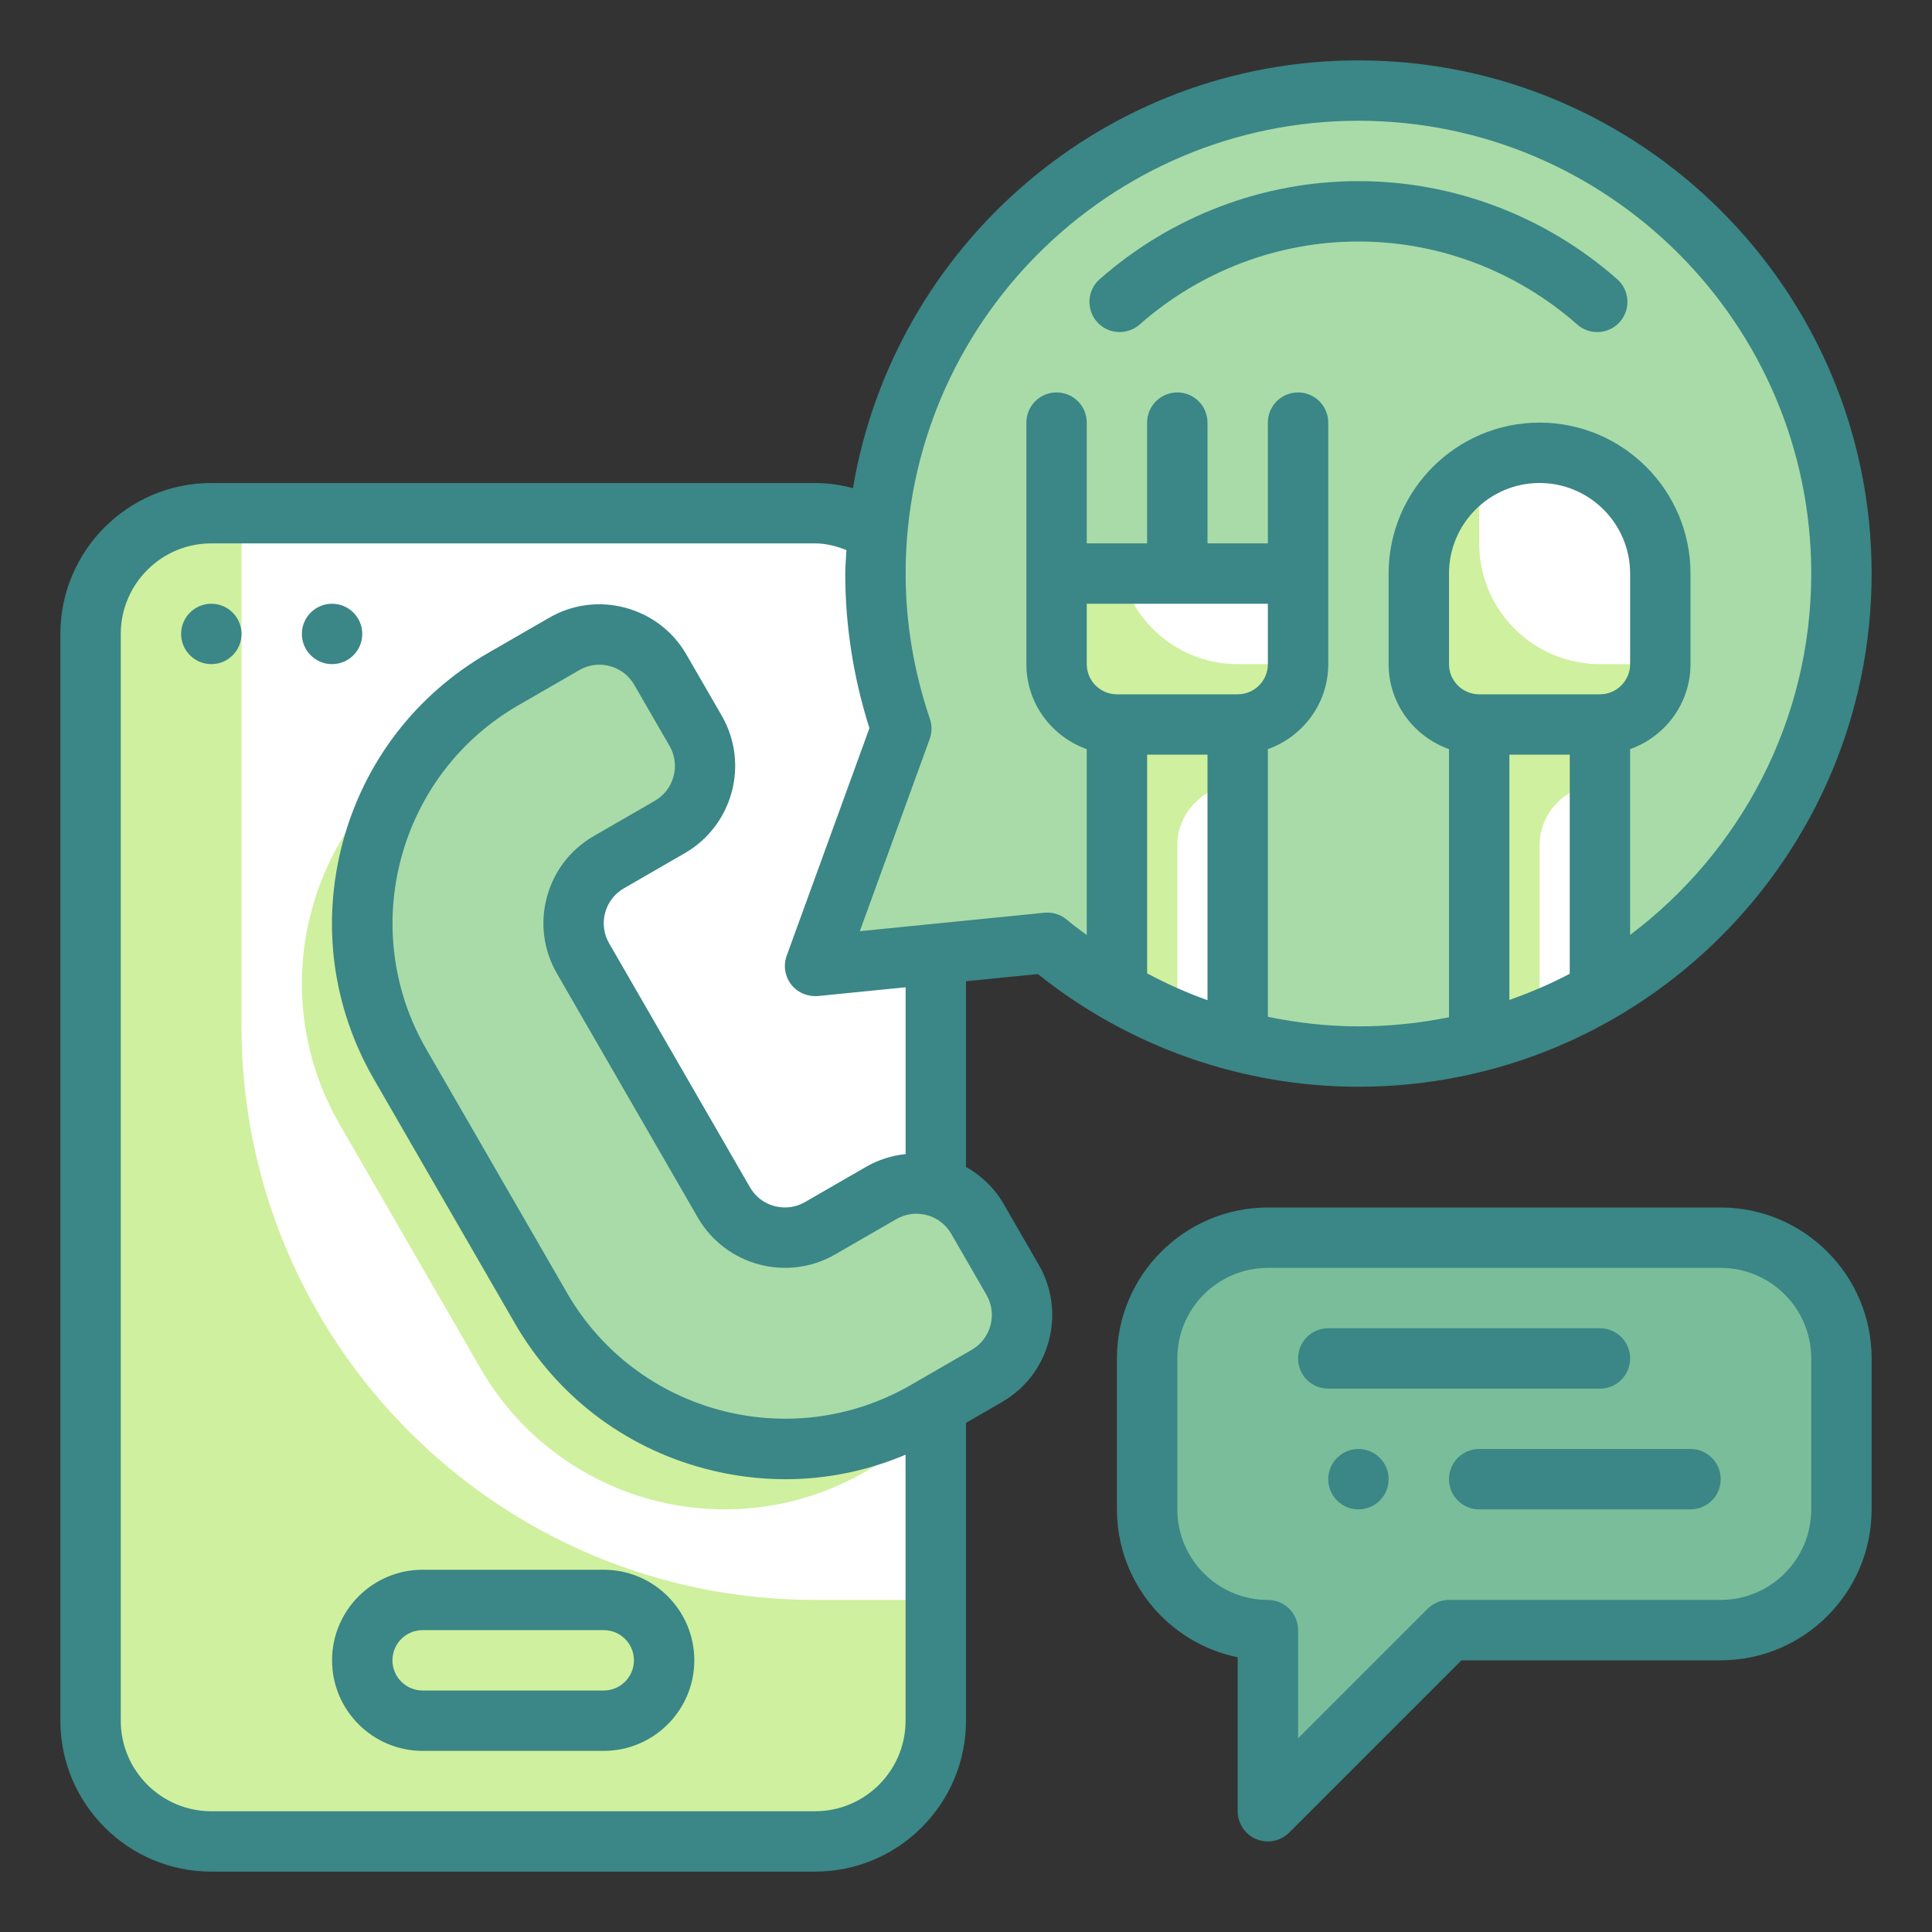 <svg id="Twotone" height="512" viewBox="0 0 64 64" width="512" xmlns="http://www.w3.org/2000/svg"><rect x="0" y="0" width="64" height="64" fill="#333333" stroke="none"/><g id="Color_copy_2"><g><path d="m27 61h-20c-2.209 0-4-1.791-4-4v-36c0-2.209 1.791-4 4-4h20c2.209 0 4 1.791 4 4v36c0 2.209-1.791 4-4 4z" fill="#fff"/><g fill="#cff09e"><path d="m27 53c-10.493 0-19-8.507-19-19v-17h-1c-2.209 0-4 1.791-4 4v36c0 2.209 1.791 4 4 4h20c2.209 0 4-1.791 4-4v-4z"/><path d="m15.919 45.332c2.577 4.464 8.286 5.994 12.75 3.416l2.021-1.167c.113-.065.213-.144.311-.224v-3.904l-.624-1.08c-.644-1.116-2.071-1.498-3.187-.854l-2.021 1.167c-1.116.644-2.543.262-3.187-.854l-4.667-8.083c-.644-1.116-.262-2.543.854-3.187l2.021-1.167c1.116-.644 1.498-2.071.854-3.187l-1.167-2.021c-.644-1.116-2.071-1.498-3.187-.854l-2.021 1.167c-4.464 2.577-5.994 8.286-3.416 12.75z"/></g><path d="m23.043 24.207-1.167-2.021c-.644-1.116-2.071-1.498-3.187-.854l-2.021 1.167c-4.464 2.577-5.994 8.286-3.416 12.75l4.667 8.083c2.577 4.464 8.286 5.994 12.75 3.416l2.021-1.167c1.116-.644 1.498-2.071.854-3.187l-1.167-2.021c-.644-1.116-2.071-1.498-3.187-.854l-2.021 1.167c-1.116.644-2.543.262-3.187-.854l-4.667-8.083c-.644-1.116-.262-2.543.854-3.187l2.021-1.167c1.115-.645 1.497-2.072.853-3.188z" fill="#a8dba8"/><g><path d="m42 41h15c2.209 0 4 1.791 4 4v5c0 2.209-1.791 4-4 4h-9l-6 6v-6c-2.209 0-4-1.791-4-4v-5c0-2.209 1.791-4 4-4z" fill="#79bd9a"/></g><g><path d="m45 3c-8.837 0-16 7.163-16 16 0 1.8.311 3.524.859 5.139l-2.859 7.861 7.695-.77c2.785 2.349 6.377 3.77 10.305 3.77 8.837 0 16-7.163 16-16s-7.163-16-16-16z" fill="#a8dba8"/><g><path d="m41 24h-4c-1.105 0-2-.895-2-2v-3h8v3c0 1.105-.895 2-2 2z" fill="#fff"/><path d="m53 24h-4c-1.105 0-2-.895-2-2v-3c0-2.209 1.791-4 4-4 2.209 0 4 1.791 4 4v3c0 1.105-.895 2-2 2z" fill="#fff"/><path d="m49 18v-1c0-.586.133-1.139.36-1.64-1.389.627-2.36 2.017-2.36 3.64v3c0 1.105.895 2 2 2h4c1.105 0 2-.895 2-2h-2c-2.209 0-4-1.791-4-4z" fill="#cff09e"/><path d="m37.141 19h-2.141v3c0 1.105.895 2 2 2h4c1.105 0 2-.895 2-2h-2c-1.862 0-3.412-1.278-3.859-3z" fill="#cff09e"/><path d="m53 24v8.86c-1.24.72-2.58 1.27-4 1.64v-10.5z" fill="#fff"/><path d="m53 24v2c-1.1 0-2 .9-2 2v5.84c-.65.26-1.31.48-2 .66v-10.5z" fill="#cff09e"/><path d="m41 24v10.49c-1.42-.36-2.76-.92-4-1.64v-8.85z" fill="#fff"/><path d="m41 24v2c-1.1 0-2 .9-2 2v5.83c-.69-.28-1.36-.61-2-.98v-8.85z" fill="#cff09e"/></g></g></g></g><g id="Stroke_copy"><g fill="#3b8686"><path d="m33.242 39.874c-.3-.521-.733-.93-1.242-1.219v-6.15l2.382-.238c3.008 2.41 6.762 3.733 10.618 3.733 9.374 0 17-7.626 17-17s-7.626-17-17-17c-8.408 0-15.391 6.142-16.745 14.171-.411-.11-.832-.171-1.255-.171h-20c-2.757 0-5 2.243-5 5v36c0 2.757 2.243 5 5 5h20c2.757 0 5-2.243 5-5v-9.866l1.188-.686c.771-.445 1.323-1.164 1.554-2.024.23-.859.112-1.758-.333-2.529zm8.758-19.874v2c0 .552-.448 1-1 1h-4c-.552 0-1-.448-1-1v-2zm-4 5h2v8.132c-.688-.244-1.354-.545-2-.888zm15-2h-4c-.552 0-1-.448-1-1v-3c0-1.654 1.346-3 3-3s3 1.346 3 3v3c0 .552-.448 1-1 1zm-3 2h2v7.257c-.639.339-1.31.623-2 .868zm-5-21c8.271 0 15 6.729 15 15 0 4.893-2.365 9.232-6 11.972v-6.156c1.161-.414 2-1.514 2-2.816v-3c0-2.757-2.243-5-5-5s-5 2.243-5 5v3c0 1.302.839 2.402 2 2.816v8.882c-.97.197-1.973.302-3 .302-1.014 0-2.017-.115-3-.317v-8.867c1.161-.414 2-1.514 2-2.816v-8c0-.553-.447-1-1-1s-1 .447-1 1v4h-2v-4c0-.553-.447-1-1-1s-1 .447-1 1v4h-2v-4c0-.553-.447-1-1-1s-1 .447-1 1v8c0 1.302.839 2.402 2 2.816v6.159c-.222-.167-.447-.329-.66-.509-.181-.152-.409-.235-.645-.235-.033 0-.066.002-.1.005l-6.112.611 2.314-6.366c.078-.214.081-.448.008-.663-.534-1.575-.805-3.196-.805-4.818 0-8.271 6.729-15 15-15zm-18 56h-20c-1.654 0-3-1.346-3-3v-36c0-1.654 1.346-3 3-3h20c.358 0 .702.09 1.039.221-.011.26-.039.516-.039.779 0 1.725.27 3.446.801 5.122l-2.74 7.536c-.118.323-.062.685.15.956.211.271.547.408.889.381l2.9-.29v5.525c-.457.049-.902.187-1.312.424l-2.021 1.166c-.31.179-.67.224-1.012.134-.344-.092-.632-.312-.81-.621l-4.666-8.083c-.179-.309-.226-.668-.134-1.012s.312-.632.621-.81l2.021-1.167c1.592-.92 2.14-2.962 1.221-4.554l-1.167-2.02c-.444-.771-1.164-1.323-2.024-1.554-.862-.231-1.759-.113-2.529.333l-2.021 1.166c-2.391 1.38-4.1 3.608-4.814 6.275-.714 2.666-.348 5.45 1.032 7.841l4.667 8.083c1.38 2.391 3.608 4.1 6.274 4.814.891.238 1.794.356 2.691.356 1.363 0 2.712-.276 3.981-.812v8.811c.002 1.654-1.344 3-2.998 3zm5.811-16.095c-.093.344-.313.632-.622.81l-2.021 1.167c-3.981 2.297-9.087.93-11.383-3.05l-4.667-8.083c-2.298-3.979-.93-9.087 3.05-11.384l2.021-1.166c.206-.119.434-.18.665-.18.116 0 .232.016.348.046.344.092.631.312.809.621l1.167 2.021c.179.309.226.668.134 1.012-.093.344-.313.632-.622.81l-2.021 1.167c-.771.445-1.323 1.164-1.553 2.024s-.112 1.758.333 2.529l4.666 8.083c.92 1.591 2.961 2.142 4.554 1.22l2.021-1.166c.309-.18.667-.225 1.013-.134.344.092.631.312.809.621l1.167 2.021c.176.308.223.668.132 1.011z"/><path d="m37.75 10.751c2.015-1.774 4.589-2.751 7.25-2.751s5.235.977 7.25 2.751c.19.167.426.249.661.249.277 0 .553-.114.751-.339.364-.415.324-1.047-.09-1.412-2.381-2.095-5.425-3.249-8.572-3.249s-6.191 1.154-8.572 3.249c-.414.365-.454.997-.09 1.412.366.415.997.454 1.412.09z"/><circle cx="7" cy="21" r="1"/><circle cx="11" cy="21" r="1"/><path d="m20 52h-6c-1.654 0-3 1.346-3 3s1.346 3 3 3h6c1.654 0 3-1.346 3-3s-1.346-3-3-3zm0 4h-6c-.552 0-1-.448-1-1s.448-1 1-1h6c.552 0 1 .448 1 1s-.448 1-1 1z"/><path d="m57 40h-15c-2.757 0-5 2.243-5 5v5c0 2.415 1.721 4.435 4 4.899v5.101c0 .404.243.77.617.924.124.052.254.076.383.076.26 0 .516-.102.707-.293l5.707-5.707h8.586c2.757 0 5-2.243 5-5v-5c0-2.757-2.243-5-5-5zm3 10c0 1.654-1.346 3-3 3h-9c-.266 0-.52.105-.707.293l-4.293 4.293v-3.586c0-.553-.447-1-1-1-1.654 0-3-1.346-3-3v-5c0-1.654 1.346-3 3-3h15c1.654 0 3 1.346 3 3z"/><path d="m54 45c0-.553-.447-1-1-1h-9c-.553 0-1 .447-1 1s.447 1 1 1h9c.553 0 1-.447 1-1z"/><path d="m56 48h-7c-.553 0-1 .447-1 1s.447 1 1 1h7c.553 0 1-.447 1-1s-.447-1-1-1z"/><circle cx="45" cy="49" r="1"/></g></g></svg>